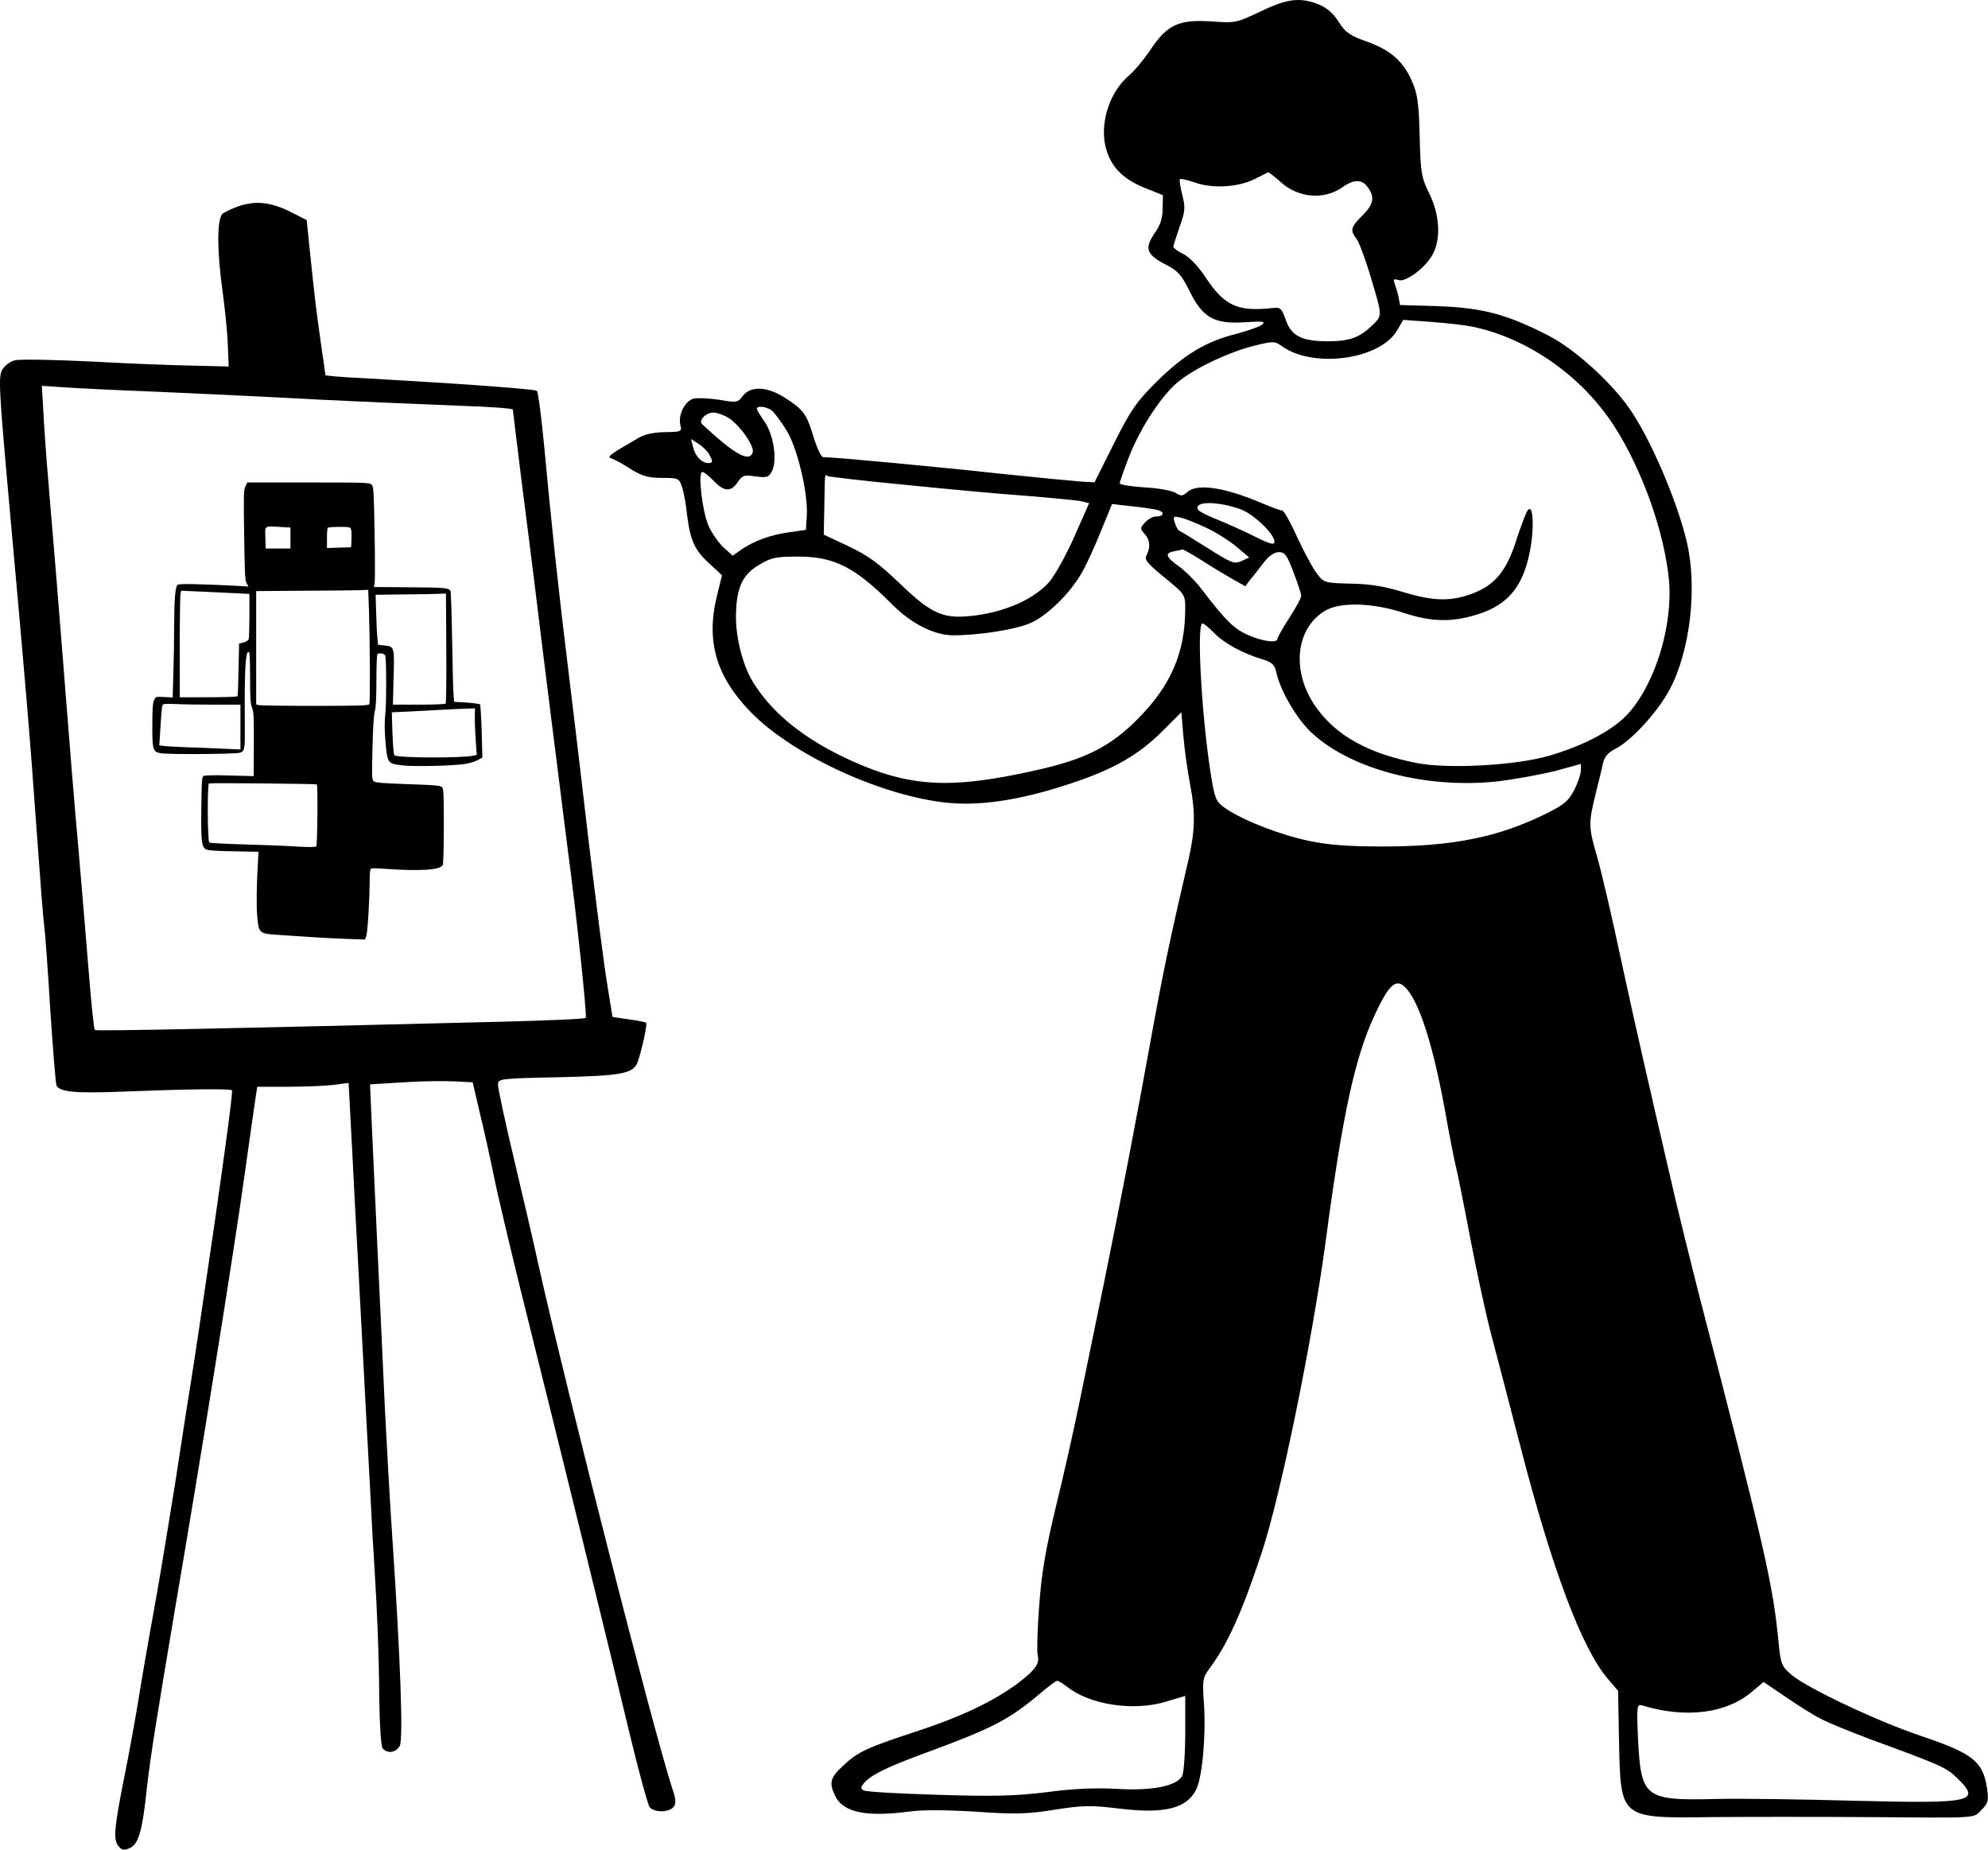 <svg width="258" height="240" viewBox="0 0 258 240" fill="none" xmlns="http://www.w3.org/2000/svg">
<path d="M163.548 1.504C160.459 2.968 160.343 3.007 157.177 2.776C152.968 2.506 151.463 3.2 149.262 6.514C148.412 7.786 147.138 9.289 146.482 9.828C144.088 11.871 142.775 15.724 143.431 18.846C144.011 21.466 145.594 23.201 148.605 24.395L150.922 25.32L150.883 27.054C150.883 28.326 150.575 29.251 149.802 30.33C148.49 32.257 148.798 33.066 151.385 34.377C152.853 35.147 153.355 35.687 154.358 37.729C156.057 41.198 157.563 42.084 161.54 41.814C164.011 41.66 164.32 41.699 163.741 42.161C163.355 42.431 161.888 42.932 160.459 43.317C156.521 44.281 153.625 46.053 150.15 49.483C147.447 52.181 146.752 53.183 144.551 57.576L142.041 62.586L140.111 62.47C139.068 62.393 134.281 61.931 129.493 61.43C121.809 60.582 108.141 59.31 106.828 59.31C106.558 59.31 106.017 58.115 105.554 56.613C104.666 53.684 104.279 53.144 101.731 51.526C99.492 50.138 97.407 50.061 96.403 51.371C95.746 52.258 95.592 52.258 93.353 51.873C92.078 51.68 90.572 51.603 90.032 51.718C88.874 52.027 87.986 53.838 88.294 55.148C88.526 55.996 88.449 56.035 86.325 56.073C84.935 56.073 83.7 56.343 82.966 56.767C78.757 59.195 78.719 59.272 79.491 59.541C79.916 59.696 81.035 60.312 81.962 60.929C83.352 61.777 84.163 62.008 85.9 62.008C88.063 62.008 88.14 62.046 88.526 63.241C88.758 63.935 89.028 65.476 89.144 66.632C89.569 70.062 90.109 71.334 91.962 73.029L93.7 74.648L93.082 77.153C91.576 83.126 92.889 87.712 97.407 92.375C102.696 97.809 113.778 103.012 122.311 104.091C126.906 104.669 132.196 103.898 138.952 101.663C144.551 99.813 147.833 97.925 150.961 94.765L153.316 92.414L153.586 95.612C153.741 97.385 154.127 100.121 154.436 101.701C155.169 105.517 155.092 107.79 154.243 111.528C152.003 121.086 150.922 126.25 149.571 133.687C147.601 144.632 145.362 156.232 143.238 166.637C142.273 171.3 140.883 178.044 140.149 181.667C139.416 185.251 138.026 191.494 137.022 195.54C135.671 201.166 135.169 204.134 134.86 208.412C134.628 211.495 134.551 214.308 134.667 214.732C134.976 215.888 134.319 216.736 131.964 218.508C128.798 220.821 124.589 222.825 118.643 224.751C112.388 226.794 111.23 227.372 109.338 229.183C107.754 230.648 107.6 231.341 108.334 232.921C109.338 235.157 112.311 235.812 118.102 235.041C119.801 234.81 123.045 234.848 126.751 235.079C131.771 235.426 133.315 235.388 136.906 234.81C140.613 234.232 141.655 234.232 145.13 234.656C151.038 235.388 153.934 234.694 155.208 232.266C156.019 230.725 156.521 225.368 156.25 221.09C156.019 217.969 156.096 217.661 156.984 216.466C159.301 213.344 161.115 209.375 163.702 201.59C166.135 194.345 170.228 174.383 172.004 161.357C174.243 144.516 175.826 137.233 178.413 131.683C180.035 128.177 180.962 127.175 181.927 127.753C183.819 128.947 185.749 134.535 187.448 143.63C188.066 147.176 188.761 150.682 188.954 151.415C189.147 152.147 189.997 156.386 190.846 160.856C191.696 165.288 192.931 170.953 193.588 173.381C194.244 175.809 195.866 182.129 197.256 187.447C201.387 203.517 205.287 213.884 208.646 217.815L209.997 219.395L210.113 225.946C210.345 236.081 210.152 235.927 222.508 235.773C227.102 235.735 235.906 235.735 242.045 235.773C257.219 235.889 256.022 235.966 257.181 234.81C258.03 233.962 258.107 233.654 257.876 232.035C257.335 228.528 256.061 227.526 249.227 225.214C243.589 223.326 234.593 219.048 232.546 217.352C231.234 216.235 231.118 215.965 230.848 213.383C230.114 205.637 229.149 201.359 220.345 167.408C219.419 163.785 218.144 158.583 217.488 155.846C213.781 139.892 212.314 133.456 210.384 124.554C209.225 119.082 207.835 113.108 207.295 111.259C206.136 107.212 206.136 106.942 207.063 103.05C207.488 101.355 207.951 99.505 208.067 98.927C208.221 98.195 208.723 97.616 209.727 97.115C211.735 96.075 215.133 92.375 216.677 89.485C219.341 84.475 220.307 76.305 218.917 70.332C217.643 64.937 214.129 56.767 211.426 52.952C209.032 49.522 204.322 45.283 201.04 43.587C195.557 40.774 192.506 39.964 186.792 39.733L181.695 39.579L181.502 38.538C181.386 37.999 181.155 37.228 181 36.804C180.769 36.226 180.884 36.149 181.502 36.342C182.468 36.65 185.016 34.723 185.943 32.989C187.024 30.985 186.831 27.864 185.518 25.166C184.475 23.046 184.359 22.507 184.244 17.69C184.128 13.258 183.973 12.179 183.201 10.445C182.043 7.863 180.421 6.475 177.294 5.358C175.209 4.626 174.629 4.24 173.741 2.853C173.046 1.735 172.197 1.003 171.154 0.579C168.722 -0.384 167.062 -0.192 163.548 1.504ZM166.212 23.625C168.49 25.706 171.849 25.975 174.243 24.28C175.711 23.239 176.792 23.239 177.525 24.318C178.452 25.628 178.259 26.515 176.792 27.979C175.286 29.482 175.209 29.868 176.019 30.947C176.328 31.332 177.101 33.336 177.718 35.378C179.456 41.159 179.456 40.889 178.027 42.277C176.406 43.818 175.131 44.281 172.313 44.281C168.954 44.281 167.564 43.587 166.869 41.506C166.328 40.003 166.174 39.849 165.17 39.964C160.691 40.465 158.953 39.695 156.598 36.188C155.594 34.646 154.436 33.413 153.625 32.989C152.891 32.642 152.273 32.18 152.273 32.026C152.273 31.872 152.66 30.677 153.084 29.444C153.818 27.401 153.856 26.939 153.432 25.282C153.161 24.241 153.046 23.355 153.123 23.239C153.239 23.162 154.127 23.355 155.131 23.702C157.447 24.511 160.807 24.28 162.892 23.201C163.741 22.777 164.513 22.391 164.59 22.353C164.668 22.353 165.401 22.892 166.212 23.625ZM191.116 42.392C198.337 43.895 205.364 48.867 209.495 55.302C213.164 61.006 216.021 69.137 216.6 75.303C217.102 81.161 214.862 88.56 211.387 92.491C209.495 94.649 205.789 96.653 201.117 98.04C196.87 99.312 187.912 99.813 183.858 99.004C177.68 97.809 173.471 95.497 170.845 91.836C167.564 87.288 168.065 81.623 171.927 79.273C173.857 78.078 178.104 78.194 182.12 79.504C185.711 80.698 188.375 80.775 191.696 79.735C195.866 78.463 197.873 75.881 198.684 70.756C199.148 67.788 198.877 65.206 198.221 66.285C198.028 66.555 197.372 68.289 196.792 70.062C195.518 74.109 194.012 75.92 191.039 77.037C188.221 78.078 185.981 78.001 182.043 76.806C179.688 76.074 177.718 75.766 175.286 75.727C172.004 75.65 171.811 75.612 170.961 74.494C170.459 73.877 169.301 71.758 168.413 69.831C167.525 67.865 166.637 66.247 166.405 66.247C166.174 66.247 164.938 65.784 163.664 65.245C158.953 63.241 155.362 62.702 154.127 63.819C153.47 64.397 153.277 64.397 152.544 63.935C152.08 63.665 150.266 63.318 148.528 63.241C146.752 63.125 145.323 62.894 145.323 62.702C145.323 62.509 145.864 60.967 146.52 59.272C148.026 55.418 150.922 51.025 153.123 49.367C155.401 47.595 159.648 45.629 162.776 44.859C165.285 44.242 165.44 44.242 166.444 44.974C170.537 47.826 179.07 46.631 181.271 42.932L182.12 41.506L185.827 41.776C187.873 41.93 190.228 42.2 191.116 42.392ZM100.148 53.26C100.496 53.53 101.306 54.609 102.001 55.726C103.469 58 104.897 64.012 104.704 66.979L104.588 68.752L102.465 69.06C100.032 69.368 97.793 70.216 96.171 71.334L95.09 72.105L93.893 71.026C93.237 70.409 92.387 69.176 91.962 68.251C91.152 66.44 90.534 61.237 91.152 61.237C91.345 61.237 92.001 61.738 92.619 62.393C93.97 63.819 94.897 63.858 95.746 62.547C96.364 61.661 96.596 61.584 98.063 61.815C99.492 62.008 99.762 61.931 100.148 61.199C100.92 59.811 100.418 56.497 99.26 54.763C98.681 53.953 98.218 53.183 98.218 53.029C98.218 52.605 99.53 52.759 100.148 53.26ZM94.549 54.223C96.017 55.148 97.986 57.961 97.677 58.732C97.214 60.004 95.322 58.963 91.113 55.032C90.611 54.57 91.615 53.53 92.58 53.53C93.005 53.53 93.932 53.838 94.549 54.223ZM92.04 58.963C92.542 59.888 92.542 60.081 91.924 60.081C91.074 60.081 90.225 59.195 89.955 58.038L89.684 56.959L90.688 57.614C91.229 57.961 91.847 58.578 92.04 58.963ZM117.33 62.894C122.658 63.434 129.686 64.089 133.006 64.32C136.327 64.59 139.57 64.898 140.188 65.014L141.346 65.284L139.454 69.561C138.412 71.951 136.945 74.571 136.211 75.457C134.358 77.615 130.844 79.234 126.906 79.812C122.504 80.429 121.075 79.851 116.674 75.612C114.01 73.068 112.62 72.066 110.11 70.871L106.905 69.368L106.982 65.592C107.059 61.199 107.021 61.507 107.407 61.777C107.561 61.854 112.04 62.393 117.33 62.894ZM161.038 66.093C162.698 66.709 165.401 69.291 165.401 70.293C165.401 70.756 164.822 70.602 162.814 69.6C161.347 68.868 159.185 67.904 157.949 67.403C156.752 66.941 155.633 66.362 155.517 66.17C154.783 65.014 157.911 64.975 161.038 66.093ZM150.034 66.131C151.192 66.362 151.154 67.018 149.995 67.018C149.609 67.018 148.991 67.365 148.605 67.788C147.949 68.521 147.949 68.598 148.528 69.253C149.262 70.062 149.339 70.987 148.798 72.028C148.49 72.606 148.837 73.068 151.115 74.918C153.741 77.076 153.818 77.153 153.818 78.926C153.818 84.668 151.965 88.945 147.679 93.262C144.088 96.884 140.883 98.503 134.512 99.929C123.431 102.434 118.102 102.164 110.38 98.657C104.473 95.959 100.302 92.645 97.754 88.56C96.48 86.556 95.515 82.895 95.515 80.159C95.515 76.382 96.287 74.571 98.565 73.261C100.109 72.336 100.727 72.22 103.623 72.22C108.295 72.22 110.998 73.608 115.863 78.502C118.295 80.93 121.268 82.433 123.701 82.433C127.06 82.433 131.771 81.7 133.701 80.853C135.864 79.928 138.837 77.037 140.381 74.34C140.96 73.376 142.041 70.987 142.852 68.983L144.319 65.399L146.675 65.669C147.949 65.784 149.455 66.016 150.034 66.131ZM156.714 68.559C157.988 69.176 159.725 70.293 160.575 71.026L162.119 72.336L161.115 72.798C160.189 73.222 159.803 73.068 156.714 71.103C154.86 69.947 153.2 68.906 153.046 68.868C152.891 68.79 152.621 68.328 152.466 67.827C152.196 66.979 152.273 66.941 153.277 67.172C153.895 67.326 155.44 67.943 156.714 68.559ZM155.98 72.721C157.216 73.531 159.03 74.609 159.918 75.111L161.617 76.074L162.235 75.226C162.621 74.802 163.394 73.8 163.973 73.029C164.668 72.143 165.363 71.642 165.98 71.642C166.753 71.642 167.023 72.028 167.872 74.263C168.413 75.689 168.876 77.076 168.876 77.307C168.876 77.577 168.181 78.849 167.332 80.159C166.482 81.469 165.787 82.702 165.787 82.895C165.787 83.473 163.857 83.242 161.965 82.394C160.189 81.623 159.108 80.583 155.98 76.498C155.208 75.457 153.856 74.109 153.007 73.492C151.27 72.259 151.115 71.758 152.389 71.527C152.853 71.45 153.355 71.334 153.47 71.295C153.586 71.295 154.706 71.912 155.98 72.721ZM157.525 82.086C158.76 83.396 161.27 84.783 163.741 85.516C165.092 85.94 165.401 86.209 165.633 87.211C166.135 89.639 168.413 93.493 170.382 95.227C175.556 99.89 185.17 102.357 194.283 101.393C196.561 101.123 199.92 100.507 201.812 100.044L205.171 99.119V99.929C205.171 100.391 204.785 101.547 204.322 102.472C203.549 103.937 203.009 104.399 200.692 105.555C194.476 108.638 188.491 109.833 179.494 109.833C174.9 109.833 172.429 109.64 169.842 109.101C166.174 108.33 161.502 106.519 159.185 104.977C157.949 104.168 157.718 103.782 157.332 101.624C156.057 94.533 155.208 80.891 156.057 80.891C156.25 80.891 156.868 81.431 157.525 82.086ZM138.528 218.894C141.462 221.206 147.061 222.054 151.231 220.821L153.818 220.05V224.867C153.818 227.526 153.625 230.031 153.432 230.416C152.737 231.765 149.493 232.382 144.937 232.112C142.119 231.958 139.339 232.074 135.864 232.536C131.771 233.037 129.145 233.114 121.693 232.883C116.674 232.729 112.349 232.497 112.079 232.305C111.693 232.074 111.693 231.919 112.079 231.418C113.006 230.301 115.052 229.299 120.303 227.372C129.068 224.135 131.037 223.094 135.246 219.51C136.172 218.74 137.061 218.084 137.215 218.084C137.369 218.084 137.949 218.47 138.528 218.894ZM236.446 223.094C237.412 223.595 240.192 224.713 242.624 225.638C251.891 229.029 252.586 229.337 253.976 230.686C257.181 233.808 256.099 234.039 240.693 233.654C233.782 233.461 225.674 233.345 222.701 233.422C213.434 233.654 212.971 233.268 212.584 225.676C212.391 221.283 212.43 221.09 213.125 221.283C218.801 223.017 224.091 222.324 227.411 219.472L228.878 218.239L231.774 220.204C233.396 221.322 235.481 222.632 236.446 223.094Z" fill="black"/>
<path d="M31.111 26.707C30.223 27.016 29.219 27.478 28.91 27.709C28.138 28.326 28.138 32.488 28.91 37.999C29.219 40.273 29.528 43.356 29.567 44.859L29.683 47.556L25.049 47.441C22.501 47.402 16.516 47.171 11.729 46.901C6.941 46.67 2.539 46.593 1.96 46.747C1.381 46.863 0.647 47.402 0.338 47.903C-0.241 48.751 -0.164 50.215 1.265 66.131C3.311 88.714 3.852 95.073 4.778 108.06C5.203 113.995 5.628 119.467 5.744 120.199C5.86 120.932 6.207 125.749 6.516 130.913C6.863 136.038 7.211 140.509 7.327 140.817C7.674 141.703 9.836 141.896 16.323 141.626C24.123 141.318 29.876 141.241 30.108 141.472C30.262 141.665 28.756 152.802 25.86 172.225C25.127 177.196 24.393 181.782 24.277 182.437C24.2 183.054 23.466 187.563 22.733 192.457C21.96 197.313 20.764 204.596 20.03 208.643C19.296 212.651 18.331 218.2 17.906 220.936C17.443 223.672 16.671 227.95 16.169 230.378C14.817 237.16 14.701 238.586 15.319 239.473C15.821 240.089 16.053 240.128 16.864 239.781C17.983 239.28 18.485 237.546 19.065 231.958C19.528 227.95 20.184 223.788 22.733 208.643C26.053 189.258 30.416 162.051 31.806 151.993C32.463 147.33 33.081 142.936 33.196 142.243L33.389 141.01H37.328C39.49 141.01 42.154 140.894 43.235 140.778L45.243 140.509L45.475 144.902C45.591 147.33 45.9 152.686 46.093 156.81C46.324 160.933 46.749 169.103 47.058 174.923C47.367 180.742 47.791 188.912 48.023 193.035C48.216 197.159 48.486 201.86 48.602 203.44C48.95 209.105 49.181 214.5 49.22 220.397C49.259 223.711 49.452 226.601 49.645 226.832C50.263 227.603 51.421 227.41 51.884 226.524C52.348 225.676 51.962 215.04 50.919 199.586C50.61 195.039 50.185 187.486 49.954 182.823C49.761 178.16 49.297 168.795 48.988 162.012C48.679 155.23 48.332 147.677 48.216 145.172L48.023 140.701L52.386 140.431C54.742 140.277 57.753 140.239 59.027 140.316L61.344 140.431L62.194 144.093C62.696 146.097 63.545 149.912 64.085 152.571C64.626 155.23 66.286 162.167 67.715 167.986C73.275 190.26 79.491 215.58 81.615 224.559C82.851 229.723 84.086 234.193 84.318 234.501C84.936 235.195 86.789 235.195 87.407 234.463C87.754 234.039 87.754 233.538 87.252 232.074C84.665 224.058 73.584 180.626 69.839 163.939C69.298 161.396 67.869 155.307 66.711 150.413C65.553 145.557 64.626 141.202 64.626 140.74C64.626 139.969 64.819 139.931 72.464 139.776C80.688 139.584 82.156 139.314 82.735 137.849C83.237 136.501 84.048 132.878 83.855 132.724C83.777 132.608 82.735 132.416 81.576 132.262L79.491 131.953L78.835 127.907C78.449 125.672 77.368 117.271 76.403 109.216C75.476 101.162 74.24 90.911 73.7 86.479C72.541 77.153 71.499 67.442 70.611 57.769C70.263 54.069 69.839 50.909 69.684 50.716C69.453 50.485 59.954 49.791 46.981 49.059C44.355 48.944 42.231 48.751 42.231 48.674C42.231 48.597 41.961 46.747 41.652 44.589C40.957 39.618 40.841 38.577 40.262 33.028L39.799 28.557L37.752 27.517C35.243 26.245 33.274 26.014 31.111 26.707ZM20.416 50.832C25.513 51.063 34.818 51.487 41.073 51.834C47.328 52.142 55.63 52.489 59.529 52.643C63.391 52.759 66.557 52.99 66.557 53.144C66.557 53.298 67.097 57.576 67.715 62.624C68.371 67.711 69.066 73.299 69.298 75.111C69.839 79.774 73.005 104.9 73.661 110.064C74.82 118.619 76.21 131.876 76.016 132.069C75.901 132.223 70.997 132.416 65.089 132.57C30.069 133.456 12.501 133.803 12.308 133.649C12.192 133.533 11.844 130.258 11.535 126.327C11.226 122.435 10.609 115.151 10.184 110.18C9.721 105.208 8.871 94.611 8.253 86.672C7.636 78.733 6.863 69.368 6.555 65.862C6.246 62.355 5.86 57.383 5.705 54.801L5.435 50.061L8.292 50.254C9.875 50.37 15.319 50.639 20.416 50.832Z" fill="black"/>
<path d="M31.845 63.114C31.626 63.579 31.612 64.219 31.685 69.457C31.758 74.502 31.801 75.351 32.02 75.703L32.253 76.103L30.314 75.991C25.72 75.767 23.255 75.719 23.051 75.879C22.745 76.103 22.614 77.721 22.599 81.341C22.599 83.054 22.555 85.825 22.497 87.475L22.41 90.502L21.301 90.438C20.207 90.39 20.207 90.39 19.989 90.87C19.828 91.238 19.77 92.023 19.77 94.073C19.755 97.228 19.843 97.565 20.805 97.725C21.782 97.917 30.678 97.853 31.174 97.661C31.758 97.437 31.801 97.18 31.772 93.977C31.714 87.331 31.845 84.656 32.224 84.576C32.414 84.544 32.443 84.992 32.458 87.859C32.458 90.646 32.501 91.287 32.705 91.815C32.924 92.376 32.953 93 32.939 96.572L32.924 100.704L29.774 100.624C27.703 100.56 26.537 100.592 26.391 100.704C26.201 100.848 26.157 101.537 26.128 104.836C26.07 109.08 26.157 109.849 26.726 110.201C26.945 110.345 28.053 110.426 30.299 110.458L33.551 110.522L33.478 111.819C33.289 114.974 33.26 117.569 33.391 118.978C33.566 121.028 33.682 121.14 35.812 121.284C40.143 121.589 42.301 121.717 44.722 121.813L47.376 121.909L47.537 121.445C47.712 120.932 47.96 116.912 47.974 114.398C47.974 113.244 48.033 112.748 48.164 112.684C48.251 112.652 49.199 112.668 50.235 112.748C54.581 113.052 57.147 112.876 57.453 112.251C57.541 112.075 57.599 110.009 57.599 107.158C57.599 102.802 57.57 102.354 57.351 102.129C57.133 101.921 56.345 101.857 52.918 101.745C49.681 101.633 48.689 101.553 48.499 101.377C48.266 101.168 48.251 100.8 48.339 97.132C48.397 94.458 48.499 92.84 48.645 92.279C48.791 91.703 48.849 90.518 48.849 88.275C48.849 86.53 48.908 85.008 48.966 84.896C49.112 84.656 49.943 84.8 50.001 85.072C50.147 85.777 50.162 91.014 50.016 92.472C49.885 93.817 49.899 94.714 50.031 96.299C50.264 99.022 50.322 99.086 52.203 99.311C53.735 99.487 58.853 99.374 60.414 99.118C60.953 99.022 61.668 98.814 62.004 98.622L62.601 98.285L62.514 94.906C62.456 93.048 62.353 91.463 62.295 91.399C62.222 91.319 61.449 91.222 60.56 91.158L58.941 91.062L58.868 90.246C58.81 89.797 58.737 86.61 58.678 83.182C58.62 79.739 58.533 76.824 58.46 76.68C58.27 76.279 57.731 76.231 52.962 76.2L48.528 76.167L48.616 75.671C48.674 75.399 48.674 72.484 48.616 69.184C48.514 63.659 48.485 63.163 48.237 62.89C47.989 62.618 47.551 62.602 40.026 62.602H32.093L31.845 63.114ZM37.693 69.809V71.171H36.089H34.485L34.441 69.777C34.397 68.159 34.266 68.255 36.293 68.368L37.693 68.448V69.809ZM45.568 68.736C45.626 68.944 45.641 69.537 45.612 70.049L45.568 71.01L44.008 71.058L42.433 71.106V69.841C42.433 69.152 42.476 68.528 42.535 68.48C42.578 68.416 43.264 68.368 44.051 68.368C45.422 68.368 45.495 68.384 45.568 68.736ZM47.887 79.29C48.018 83.679 48.047 91.174 47.931 91.383C47.843 91.543 46.268 91.591 40.858 91.591C37.037 91.591 33.755 91.543 33.58 91.495L33.245 91.399V84.047V76.696L39.706 76.648C43.249 76.632 46.516 76.6 46.968 76.568L47.785 76.536L47.887 79.29ZM30.153 76.952L32.37 77.064V79.803C32.37 81.309 32.326 82.686 32.282 82.878C32.224 83.102 32.02 83.246 31.612 83.359L31.028 83.503L30.955 86.85C30.926 88.692 30.868 90.261 30.824 90.342C30.78 90.406 29.074 90.47 27.032 90.47H23.328V83.935C23.328 80.348 23.372 77.24 23.43 77.032L23.518 76.648L25.72 76.744C26.93 76.808 28.928 76.904 30.153 76.952ZM57.92 84.095C57.949 88.692 57.906 91.238 57.818 91.302C57.745 91.367 56.17 91.431 54.333 91.431H50.993L51.081 87.923C51.197 83.871 51.197 83.903 49.826 83.743L49.068 83.663L48.98 82.782C48.922 82.302 48.849 80.844 48.82 79.547L48.747 77.176L52.408 77.128C54.42 77.112 56.476 77.08 56.972 77.048L57.876 77.016L57.92 84.095ZM27.747 91.431H31.203V94.329V97.244L28.987 97.148C27.762 97.084 25.603 97.004 24.203 96.956C22.803 96.908 21.432 96.828 21.155 96.78L20.674 96.7L20.762 95.306C21.009 91.463 21.009 91.447 21.257 91.367C21.403 91.319 22.132 91.319 22.891 91.351C23.649 91.399 25.837 91.431 27.747 91.431ZM61.624 93.064C61.61 93.705 61.668 95.066 61.741 96.091L61.872 97.949L61.449 98.045C60.064 98.382 51.693 98.35 51.197 98.013C51.095 97.933 51.008 96.956 50.935 95.162L50.847 92.424L52.947 92.328C54.099 92.279 56.126 92.167 57.453 92.087C58.781 92.023 60.254 91.943 60.749 91.943L61.639 91.911L61.624 93.064ZM41.12 101.777C41.266 101.937 41.193 109.673 41.047 109.817C40.96 109.929 39.968 109.929 38.349 109.833C36.949 109.737 33.901 109.625 31.568 109.561C29.249 109.497 27.251 109.385 27.164 109.32C26.93 109.16 26.887 101.745 27.12 101.649C27.368 101.569 41.033 101.697 41.12 101.777Z" fill="black"/>
</svg>
